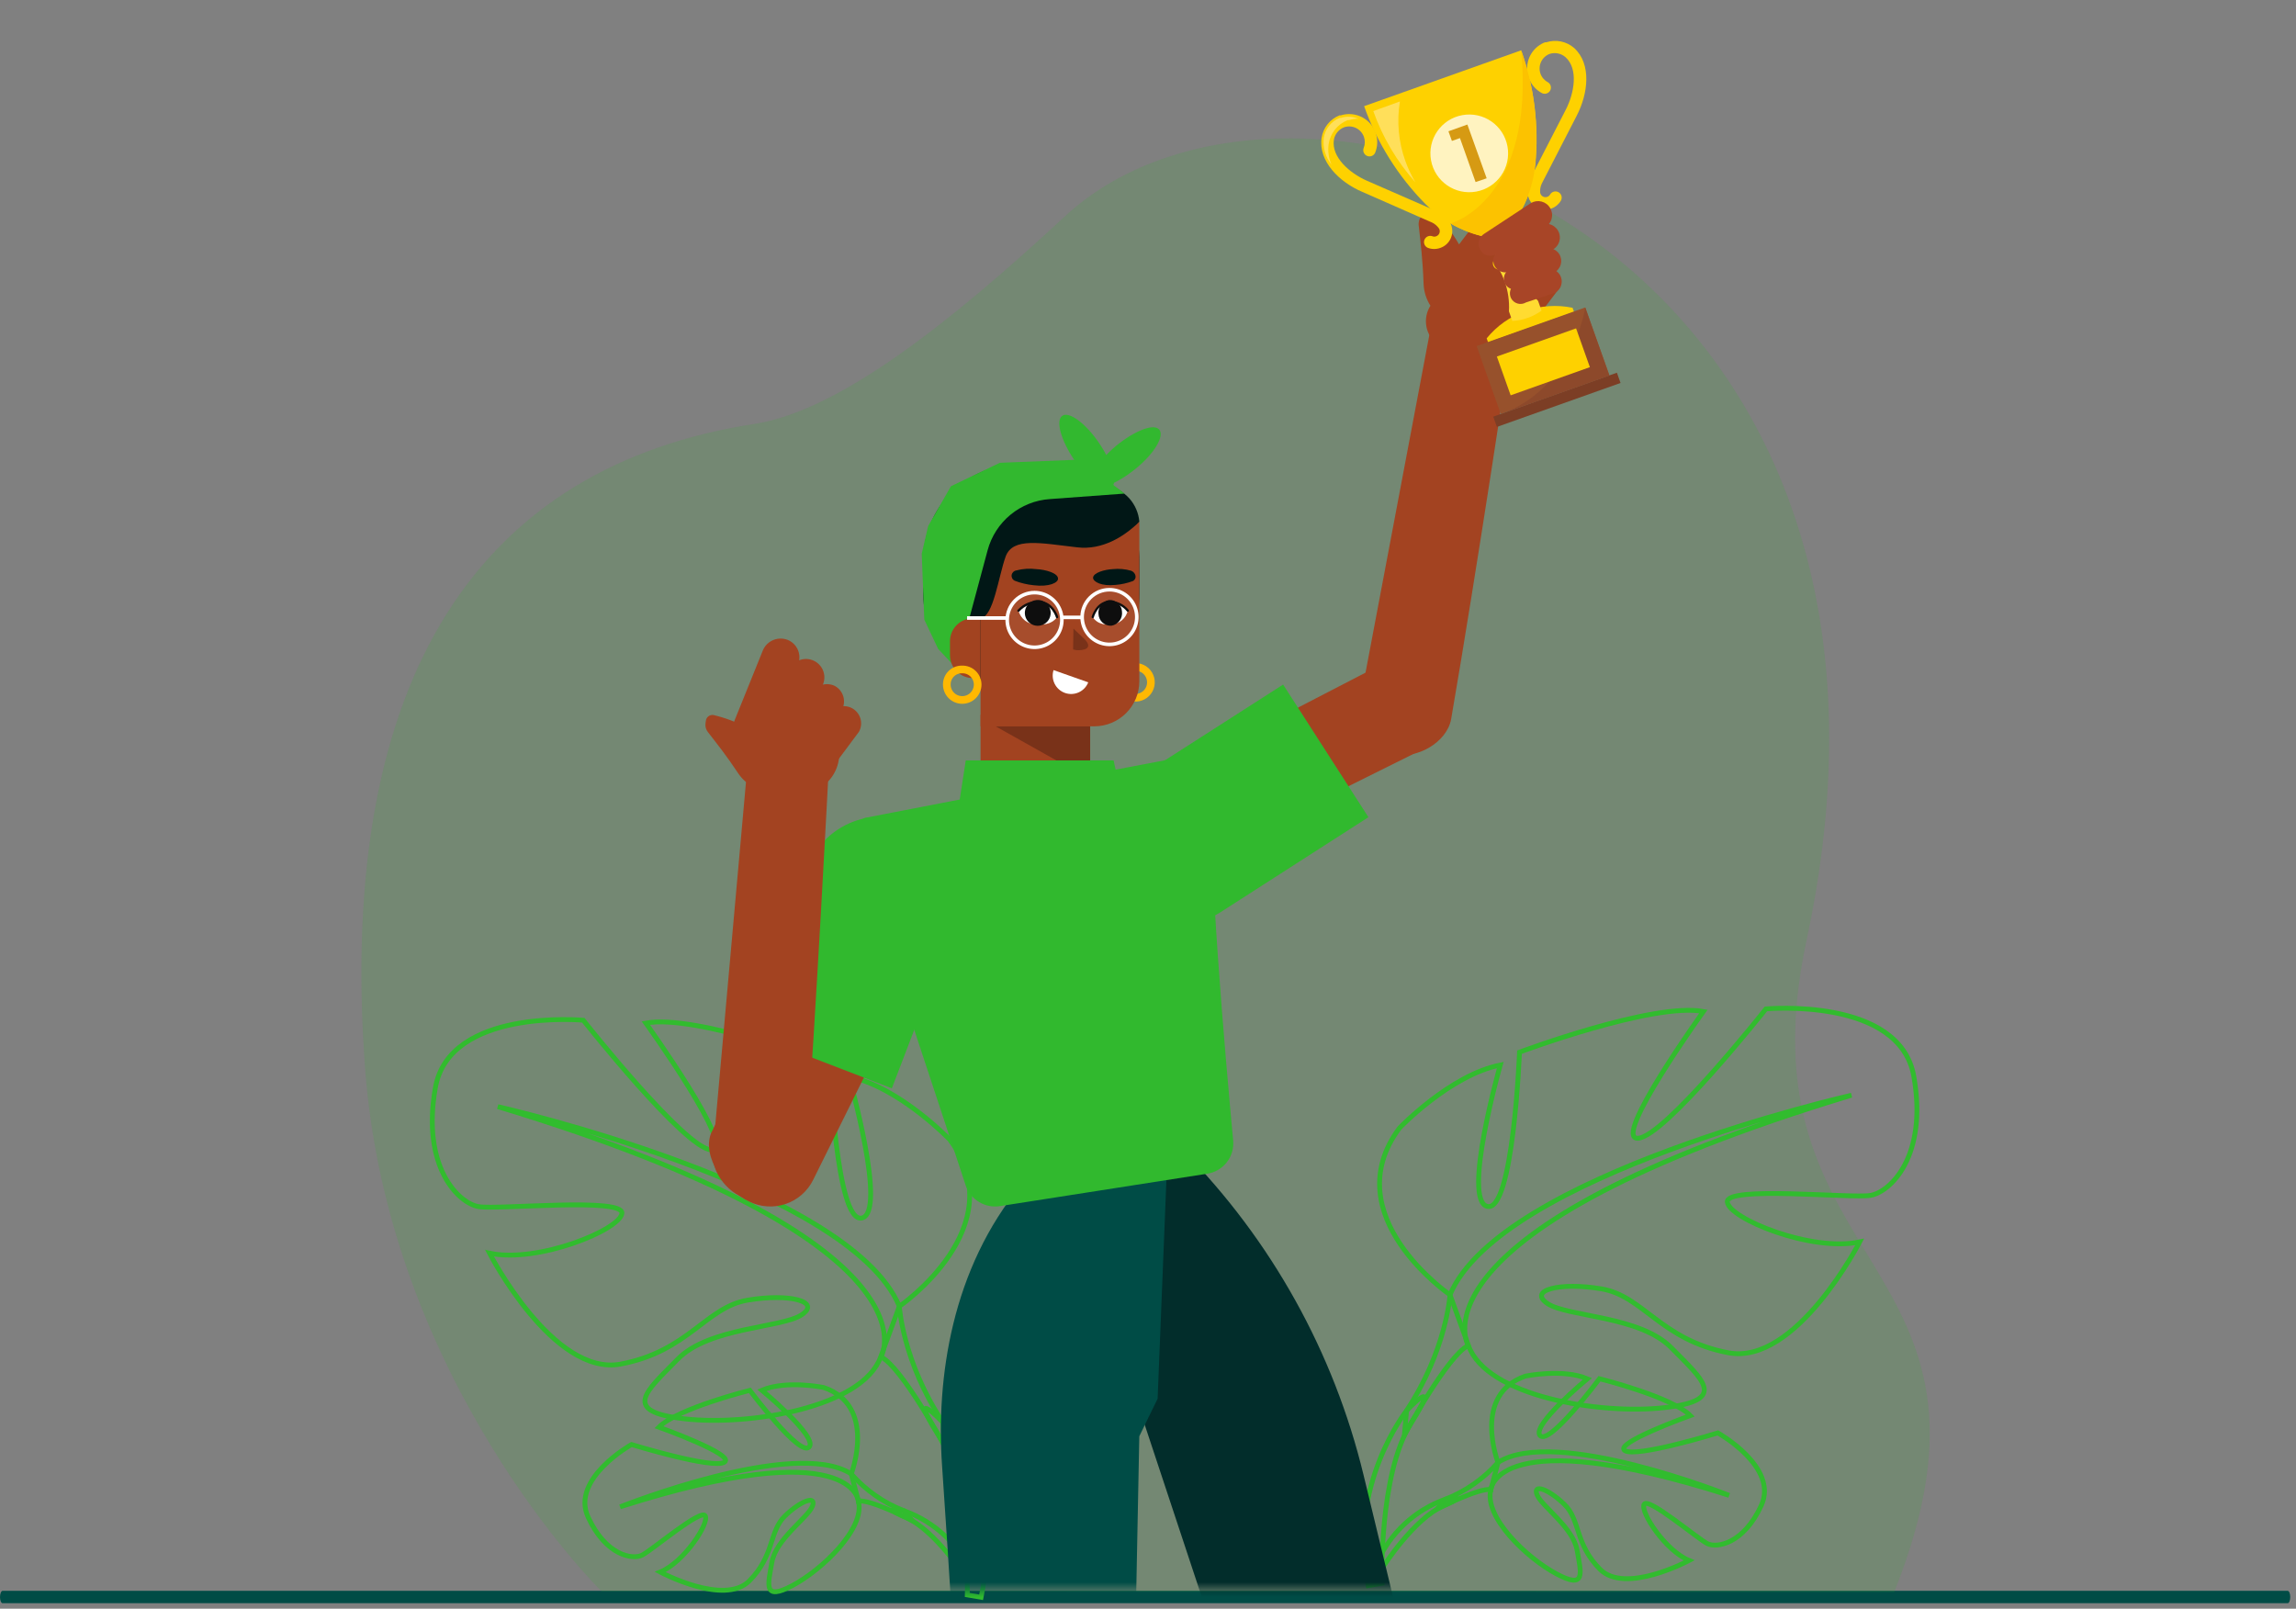 <svg width="304" height="213" viewBox="0 0 304 213" fill="none" xmlns="http://www.w3.org/2000/svg">
<rect x="0" y="0" width="304" height="213" fill="#808080" stroke="none"/>
<g clip-path="url(#clip0_1343_61309)">
<path d="M302.895 212.277H0.344C0.153 212.277 -0 211.913 -0 211.466C-0 211.02 0.153 210.637 0.344 210.637H302.895C303.086 210.637 303.239 211.001 303.239 211.454C303.239 211.907 303.086 212.277 302.895 212.277Z" fill="#004C46"/>
<path opacity="0.15" d="M79.659 210.713C79.659 210.713 51.344 182.973 48.318 141.19C44.546 89.221 63.784 61.685 99.918 56.125C111.005 54.414 125.679 42.868 140.96 28.678C171.802 0.038 259.382 30.447 239.2 124.467C229.708 168.701 268.529 166.224 250.804 210.802L79.659 210.713Z" fill="#31B92E"/>
<path d="M198.342 193.639C198.342 193.639 194.869 184.614 201.993 182.201C201.993 182.201 206.933 181.186 210.175 182.559C210.175 182.559 202.682 188.769 203.92 190.09C205.158 191.412 211.778 182.552 211.778 182.552C211.778 182.552 221.352 184.946 223.809 187.429C223.809 187.429 213.597 191.093 215.129 192.069C216.661 193.046 227.454 189.727 227.454 189.727C227.454 189.727 235.548 194.252 233.199 199.339C230.85 204.426 227.333 204.995 226.082 204.395C224.831 203.795 218.231 198.171 217.688 199.18C217.146 200.188 220.49 205.314 223.65 206.616C223.65 206.616 215.199 211.154 211.854 207.79C208.51 204.426 209.25 201.241 207.144 199.199C205.037 197.156 202.893 196.397 203.512 197.922C204.131 199.448 208.28 202.218 208.816 205.269C209.352 208.32 210.029 210.503 206.078 208.39C202.127 206.277 196.452 200.846 197.397 197.233L198.342 193.639Z" stroke="#31BC2E" stroke-width="0.638" stroke-miterlimit="10"/>
<path d="M228.942 197.997C228.942 197.997 205.88 188.787 198.342 193.638C196.44 195.797 194.047 197.467 191.365 198.508L190.287 199.785C190.287 199.785 195.853 196.957 197.397 197.232C197.397 197.232 198.074 188.155 228.942 197.997Z" stroke="#31BC2E" stroke-width="0.638" stroke-miterlimit="10"/>
<path d="M191.366 198.509C189.363 199.223 187.527 200.34 185.972 201.79C184.416 203.24 183.174 204.993 182.321 206.941L183.202 207.349C183.202 207.349 187.243 201.062 191.091 199.409C194.94 197.756 191.366 198.509 191.366 198.509Z" stroke="#31BC2E" stroke-width="0.638" stroke-miterlimit="10"/>
<path d="M191.984 171.44C191.984 171.44 176.665 160.94 185.301 149.355C185.301 149.355 192.01 142.333 198.642 141.019C198.642 141.019 193.535 158.993 196.944 159.74C200.352 160.487 201.188 139.314 201.188 139.314C201.188 139.314 218.927 132.676 225.539 133.927C225.539 133.927 213.373 150.829 216.859 150.714C220.344 150.599 233.812 133.589 233.812 133.589C233.812 133.589 251.537 131.942 253.401 142.525C255.265 153.108 250.273 157.844 247.656 158.278C245.039 158.712 228.469 156.97 228.705 159.159C228.941 161.348 239.818 165.81 246.233 164.438C246.233 164.438 237.807 180.816 228.846 179.118C219.884 177.42 217.593 171.593 212.039 170.654C206.486 169.716 202.254 170.852 204.916 172.614C207.578 174.376 217.139 174.216 221.307 178.467C225.475 182.718 228.922 185.418 220.376 186.382C211.829 187.346 196.861 184.901 194.435 178.174L191.984 171.44Z" stroke="#31BC2E" stroke-width="0.638" stroke-miterlimit="10"/>
<path d="M245.142 145.014C245.142 145.014 198.63 155.552 191.985 171.439C191.985 171.439 191.532 178.773 186.24 186.758L185.947 189.981C185.947 189.981 191.691 179.437 194.398 178.167C194.411 178.167 185.583 163.045 245.142 145.014Z" stroke="#31BC2E" stroke-width="0.638" stroke-miterlimit="10"/>
<path d="M186.253 186.757C186.253 186.757 178.326 196.708 181.147 209.946L182.985 209.627C182.985 209.627 182.526 195.285 186.815 188.474C191.104 181.664 186.253 186.757 186.253 186.757Z" stroke="#31BC2E" stroke-width="0.638" stroke-miterlimit="10"/>
<path d="M112.708 195.158C112.708 195.158 116.18 186.133 109.057 183.713C109.057 183.713 104.117 182.699 100.874 184.077C100.874 184.077 108.368 190.281 107.129 191.603C105.891 192.924 99.278 184.09 99.278 184.09C99.278 184.09 89.704 186.477 87.24 188.967C87.24 188.967 97.453 192.624 95.921 193.601C94.389 194.577 83.615 191.264 83.615 191.264C83.615 191.264 75.528 195.79 77.87 200.877C80.213 205.964 83.736 206.532 84.993 205.926C86.251 205.32 92.838 199.703 93.381 200.711C93.923 201.72 90.579 206.845 87.419 208.147C87.419 208.147 95.87 212.685 99.215 209.322C102.559 205.958 101.819 202.773 103.925 200.73C106.032 198.688 108.176 197.928 107.557 199.454C106.938 200.979 102.764 203.762 102.215 206.807C101.666 209.851 101.002 212.034 104.953 209.922C108.904 207.809 114.597 202.352 113.653 198.745L112.708 195.158Z" stroke="#31BC2E" stroke-width="0.638" stroke-miterlimit="10"/>
<path d="M82.109 199.517C82.109 199.517 105.171 190.306 112.709 195.157C114.613 197.319 117.007 198.991 119.692 200.034L120.764 201.311C120.764 201.311 115.198 198.477 113.654 198.757C113.654 198.757 112.977 189.668 82.109 199.517Z" stroke="#31BC2E" stroke-width="0.638" stroke-miterlimit="10"/>
<path d="M119.692 200.035C121.695 200.75 123.53 201.868 125.084 203.319C126.639 204.77 127.879 206.524 128.73 208.473L127.85 208.875C127.85 208.875 123.809 202.588 119.96 200.941C116.111 199.295 119.692 200.035 119.692 200.035Z" stroke="#31BC2E" stroke-width="0.638" stroke-miterlimit="10"/>
<path d="M119.073 172.976C119.073 172.976 134.392 162.476 125.749 150.891C125.749 150.891 119.041 143.908 112.409 142.555C112.409 142.555 117.515 160.536 114.107 161.276C110.698 162.016 109.869 140.851 109.869 140.851C109.869 140.851 92.124 134.219 85.511 135.464C85.511 135.464 97.677 152.372 94.192 152.251C90.707 152.129 77.233 135.087 77.233 135.087C77.233 135.087 59.507 133.44 57.644 144.023C55.78 154.606 60.771 159.342 63.388 159.77C66.005 160.197 82.575 158.493 82.345 160.657C82.116 162.821 71.233 167.302 64.811 165.929C64.811 165.929 73.237 182.308 82.199 180.61C91.16 178.912 93.452 173.078 99.005 172.146C104.558 171.214 108.79 172.344 106.128 174.099C103.467 175.855 93.905 175.708 89.737 179.959C85.569 184.21 82.122 186.91 90.669 187.867C99.216 188.825 114.183 186.386 116.609 179.659L119.073 172.976Z" stroke="#31BC2E" stroke-width="0.638" stroke-miterlimit="10"/>
<path d="M65.909 146.527C65.909 146.527 112.422 157.066 119.073 172.953C119.073 172.953 119.519 180.287 124.817 188.272L125.104 191.489C125.104 191.489 119.36 180.944 116.653 179.667C116.641 179.68 125.468 164.565 65.909 146.527Z" stroke="#31BC2E" stroke-width="0.638" stroke-miterlimit="10"/>
<path d="M124.797 188.297C124.797 188.297 132.725 198.248 129.904 211.493L128.072 211.174C128.072 211.174 128.525 196.825 124.242 190.021C119.959 183.216 124.797 188.297 124.797 188.297Z" stroke="#31BC2E" stroke-width="0.638" stroke-miterlimit="10"/>
<mask id="mask0_1343_61309" style="mask-type:luminance" maskUnits="userSpaceOnUse" x="67" y="0" width="182" height="211">
<path d="M248.927 0H67.652V210.451H248.927V0Z" fill="white"/>
</mask>
<g mask="url(#mask0_1343_61309)">
<path d="M99.809 104.227C98.991 103.812 98.291 103.198 97.773 102.44C96.171 100.021 94.946 98.502 93.733 96.938C93.607 96.782 93.513 96.602 93.457 96.409C93.401 96.216 93.384 96.014 93.407 95.814L93.452 95.495C93.459 95.374 93.491 95.255 93.546 95.146C93.601 95.037 93.678 94.941 93.772 94.864C93.867 94.786 93.976 94.729 94.093 94.696C94.211 94.663 94.334 94.655 94.454 94.672C96.011 95.037 97.514 95.606 98.922 96.364L99.605 89.789L111.733 94.353L111.095 100.327C111.004 101.229 110.684 102.092 110.166 102.835C109.647 103.578 108.948 104.176 108.133 104.572C108.102 105.04 107.975 105.498 107.761 105.916C107.547 106.333 107.249 106.703 106.887 107.002C106.525 107.301 106.106 107.523 105.655 107.653C105.204 107.784 104.731 107.822 104.265 107.763L102.88 107.591C102.043 107.509 101.266 107.12 100.699 106.499C100.132 105.877 99.815 105.068 99.809 104.227Z" fill="#A34321"/>
<path d="M98.297 98.094C97.813 97.857 97.437 97.445 97.245 96.942C97.053 96.438 97.059 95.88 97.263 95.382L101.023 86.075C101.16 85.763 101.359 85.481 101.608 85.246C101.856 85.012 102.15 84.83 102.47 84.711C102.79 84.592 103.131 84.538 103.472 84.553C103.813 84.568 104.148 84.652 104.457 84.799C105.047 85.09 105.499 85.603 105.712 86.227C105.925 86.85 105.882 87.532 105.593 88.124L101.125 97.06C101.012 97.318 100.847 97.549 100.642 97.742C100.437 97.934 100.195 98.083 99.931 98.18C99.667 98.276 99.386 98.318 99.106 98.304C98.825 98.289 98.55 98.218 98.297 98.094Z" fill="#A34321"/>
<path d="M102.126 99.051C101.66 98.808 101.302 98.399 101.125 97.904C100.947 97.41 100.963 96.866 101.168 96.383L104.475 88.723C104.604 88.423 104.793 88.152 105.029 87.927C105.265 87.701 105.545 87.525 105.85 87.41C106.156 87.294 106.481 87.241 106.808 87.254C107.134 87.266 107.455 87.345 107.751 87.484C108.046 87.623 108.311 87.82 108.529 88.063C108.747 88.307 108.914 88.591 109.02 88.9C109.126 89.21 109.168 89.537 109.145 89.863C109.122 90.189 109.034 90.507 108.885 90.798L104.902 98.157C104.779 98.399 104.61 98.614 104.404 98.79C104.197 98.966 103.958 99.099 103.7 99.182C103.442 99.265 103.17 99.296 102.9 99.274C102.63 99.251 102.367 99.175 102.126 99.051Z" fill="#A34321"/>
<path d="M105.464 100.581C105.015 100.354 104.672 99.959 104.512 99.481C104.352 99.003 104.387 98.481 104.609 98.028L107.316 92.047C107.438 91.752 107.619 91.484 107.848 91.261C108.077 91.037 108.348 90.862 108.647 90.746C108.945 90.631 109.263 90.576 109.583 90.587C109.903 90.598 110.217 90.674 110.507 90.809C110.781 90.954 111.024 91.152 111.221 91.391C111.418 91.631 111.566 91.907 111.655 92.204C111.744 92.501 111.773 92.813 111.74 93.122C111.708 93.43 111.614 93.729 111.464 94.001L108.101 99.688C107.988 99.922 107.831 100.131 107.637 100.303C107.443 100.474 107.216 100.606 106.971 100.689C106.725 100.772 106.465 100.806 106.207 100.787C105.948 100.769 105.696 100.699 105.464 100.581Z" fill="#A34321"/>
<path d="M107.833 102.127C107.39 101.902 107.052 101.514 106.89 101.044C106.729 100.575 106.755 100.062 106.964 99.612L109.594 94.978C109.705 94.684 109.875 94.416 110.094 94.19C110.313 93.965 110.576 93.787 110.867 93.668C111.158 93.549 111.47 93.492 111.784 93.499C112.098 93.506 112.408 93.578 112.693 93.71C112.978 93.841 113.233 94.031 113.441 94.266C113.65 94.501 113.808 94.776 113.905 95.075C114.003 95.374 114.037 95.689 114.007 96.002C113.977 96.315 113.883 96.618 113.73 96.892L110.488 101.246C110.245 101.707 109.833 102.057 109.338 102.221C108.843 102.385 108.303 102.352 107.833 102.127Z" fill="#A34321"/>
<path d="M148.301 90.345C148.301 90.749 148.421 91.144 148.645 91.48C148.869 91.816 149.188 92.078 149.562 92.232C149.935 92.387 150.346 92.427 150.742 92.349C151.138 92.27 151.502 92.075 151.788 91.79C152.073 91.504 152.268 91.14 152.347 90.744C152.425 90.347 152.385 89.937 152.23 89.564C152.076 89.19 151.814 88.871 151.478 88.647C151.142 88.422 150.747 88.303 150.343 88.303C149.806 88.316 149.294 88.535 148.913 88.915C148.533 89.296 148.314 89.808 148.301 90.345Z" stroke="#FFB801" stroke-width="1.015" stroke-miterlimit="10"/>
<path d="M129.829 94.641V102.517C129.829 106.858 133.065 110.387 137.067 110.387C141.069 110.387 144.299 106.858 144.299 102.517V94.641H129.829Z" fill="#A24320"/>
<path d="M122.252 74.169V78.682C122.254 82.045 123.59 85.27 125.969 87.648C128.347 90.026 131.572 91.363 134.935 91.365H138.171C141.534 91.363 144.759 90.026 147.137 87.648C149.515 85.27 150.852 82.045 150.854 78.682V74.169C150.863 72.688 150.604 71.217 150.088 69.829C149.549 68.359 148.742 67.002 147.707 65.827C146.972 64.978 146.126 64.233 145.192 63.612C144.854 63.401 144.509 63.184 144.126 62.974C142.277 61.998 140.217 61.488 138.126 61.486H134.89C131.534 61.496 128.318 62.837 125.949 65.215C123.58 67.593 122.25 70.813 122.252 74.169Z" fill="#011716"/>
<path d="M131.826 96.172L144.343 103.193V96.172H131.826Z" fill="#793219"/>
<path d="M129.829 96.171H144.893C146.472 96.168 147.985 95.54 149.102 94.424C150.219 93.308 150.849 91.795 150.854 90.216V69.102H129.829V96.171Z" fill="#A24320"/>
<path d="M139.958 81.702C139.958 81.702 139.364 79.915 137.66 79.704C137.136 79.671 136.61 79.757 136.124 79.956C135.638 80.155 135.202 80.462 134.852 80.853C134.987 81.38 135.295 81.846 135.727 82.177C136.159 82.508 136.689 82.684 137.232 82.679C139.32 82.896 139.958 81.702 139.958 81.702Z" fill="white"/>
<path d="M135.7 80.98C135.667 81.316 135.734 81.655 135.893 81.954C136.052 82.252 136.295 82.497 136.593 82.657C136.891 82.817 137.23 82.885 137.566 82.852C137.903 82.82 138.222 82.689 138.484 82.475C138.746 82.261 138.939 81.974 139.038 81.651C139.137 81.328 139.138 80.982 139.041 80.658C138.944 80.334 138.753 80.046 138.493 79.831C138.232 79.616 137.913 79.482 137.577 79.448C137.125 79.403 136.674 79.539 136.322 79.826C135.971 80.113 135.747 80.528 135.7 80.98Z" fill="black"/>
<path d="M139.958 81.702C139.958 81.702 139.403 79.832 137.66 79.705C137.136 79.676 136.612 79.764 136.126 79.963C135.641 80.161 135.205 80.466 134.852 80.853" stroke="black" stroke-width="0.313" stroke-linecap="round" stroke-linejoin="round"/>
<path d="M144.682 81.7C144.682 81.7 145.237 79.913 146.769 79.703C147.255 79.68 147.739 79.772 148.183 79.972C148.626 80.171 149.017 80.473 149.322 80.852C149.209 81.351 148.935 81.799 148.544 82.129C148.152 82.458 147.663 82.651 147.152 82.677C145.275 82.894 144.682 81.7 144.682 81.7Z" fill="white"/>
<path d="M148.556 80.98C148.61 81.413 148.493 81.85 148.231 82.198C147.97 82.547 147.583 82.781 147.152 82.85C146.939 82.862 146.726 82.832 146.525 82.762C146.325 82.691 146.14 82.582 145.981 82.439C145.823 82.297 145.694 82.124 145.602 81.932C145.511 81.74 145.458 81.531 145.448 81.319C145.394 80.886 145.511 80.449 145.773 80.1C146.035 79.751 146.421 79.518 146.852 79.448C147.065 79.435 147.278 79.465 147.479 79.535C147.681 79.605 147.866 79.715 148.025 79.858C148.183 80 148.312 80.173 148.403 80.365C148.494 80.558 148.547 80.767 148.556 80.98Z" fill="black"/>
<path d="M144.682 81.701C144.682 81.701 145.192 79.831 146.769 79.703C147.255 79.678 147.74 79.769 148.184 79.969C148.628 80.169 149.018 80.472 149.322 80.852" stroke="black" stroke-width="0.3" stroke-linecap="round" stroke-linejoin="round"/>
<path d="M137.233 75.359C136.336 75.243 135.426 75.301 134.552 75.531C134.4 75.554 134.26 75.625 134.151 75.733C134.043 75.842 133.971 75.982 133.948 76.133C133.924 76.285 133.95 76.44 134.021 76.576C134.091 76.712 134.204 76.822 134.341 76.89C135.147 77.2 135.991 77.401 136.85 77.49C138.937 77.746 140.086 77.146 140.086 76.635C140.13 75.869 138.343 75.403 137.233 75.359Z" fill="#011716"/>
<path d="M147.324 75.358C148.152 75.267 148.989 75.341 149.788 75.575C150.388 75.83 150.599 76.596 150.005 76.934C149.267 77.21 148.493 77.382 147.707 77.445C145.831 77.655 144.727 77.017 144.727 76.506C144.727 75.83 146.303 75.402 147.324 75.358Z" fill="#011716"/>
<path d="M142.128 83.234L143.615 84.639C144.854 85.96 143.322 86.126 142.556 86.088L142.083 85.998" fill="#793219"/>
<path d="M127.358 78.174C127.393 78.312 127.421 78.453 127.441 78.595C127.697 79.578 128.469 81.914 129.829 81.831C131.533 81.748 132.209 76.297 133.148 73.699C134.086 71.101 137.788 71.912 142.594 72.467C146.041 72.895 148.811 70.891 150.088 69.786C150.36 69.564 150.616 69.323 150.854 69.065C150.754 67.927 150.291 66.85 149.533 65.995C147.873 64.125 142.684 62.082 142.594 62.082L140.169 61.699L130.422 65.957L127.358 78.174Z" fill="#011716"/>
<path d="M139.493 88.725C139.305 89.327 139.358 89.979 139.641 90.543C139.924 91.108 140.414 91.541 141.009 91.751C141.605 91.961 142.258 91.931 142.833 91.67C143.407 91.408 143.857 90.933 144.089 90.346" fill="white"/>
<path d="M148.894 65.355L138.981 66.083C137.078 66.217 135.265 66.94 133.792 68.153C132.32 69.365 131.262 71.007 130.766 72.849L128.296 82.04L127.441 89.362L124.211 85.915L122.379 82.04L122.041 73.315L122.89 69.657L125.909 64.379L132.381 61.277L143.022 60.855L148.894 65.355Z" fill="#32B82F"/>
<path d="M128.808 89.788H129.829V81.873H128.808C128.007 81.875 127.239 82.193 126.673 82.759C126.106 83.324 125.786 84.091 125.782 84.892V86.724C125.78 87.124 125.856 87.52 126.007 87.891C126.157 88.261 126.38 88.598 126.66 88.883C126.941 89.167 127.276 89.394 127.644 89.549C128.013 89.704 128.408 89.785 128.808 89.788Z" fill="#A24320"/>
<path d="M125.361 90.638C125.361 91.179 125.576 91.699 125.959 92.082C126.342 92.465 126.862 92.68 127.403 92.68C127.945 92.68 128.465 92.465 128.848 92.082C129.231 91.699 129.446 91.179 129.446 90.638C129.445 90.372 129.392 90.109 129.288 89.864C129.185 89.619 129.033 89.397 128.843 89.211C128.653 89.025 128.428 88.879 128.181 88.781C127.934 88.683 127.669 88.635 127.403 88.64C127.137 88.631 126.871 88.677 126.622 88.773C126.373 88.87 126.147 89.016 125.956 89.203C125.765 89.389 125.614 89.613 125.512 89.859C125.41 90.106 125.358 90.371 125.361 90.638Z" stroke="#FFB801" stroke-width="1.015" stroke-miterlimit="10"/>
<path d="M147.79 59.018C145.364 61.06 143.916 63.358 144.637 64.207C145.358 65.056 147.873 64.079 150.343 62.081C152.813 60.084 154.218 57.741 153.49 56.886C152.762 56.031 150.26 57.014 147.79 59.018Z" fill="#32B82F"/>
<path d="M142.256 60.932C144.043 63.568 146.258 65.189 147.151 64.551C148.045 63.913 147.324 61.315 145.53 58.672C143.736 56.03 141.534 54.421 140.641 55.06C139.747 55.698 140.468 58.289 142.256 60.932Z" fill="#32B82F"/>
<g opacity="0.38">
<g opacity="0.38">
<path opacity="0.38" d="M133.358 82.084C133.358 82.8 133.57 83.499 133.968 84.095C134.366 84.69 134.931 85.154 135.592 85.428C136.253 85.701 136.981 85.773 137.683 85.633C138.385 85.494 139.03 85.149 139.536 84.643C140.042 84.137 140.387 83.492 140.527 82.79C140.666 82.088 140.595 81.36 140.321 80.699C140.047 80.038 139.583 79.472 138.988 79.075C138.393 78.677 137.693 78.465 136.977 78.465C136.017 78.465 135.097 78.846 134.418 79.525C133.739 80.204 133.358 81.124 133.358 82.084Z" fill="white"/>
</g>
</g>
<path d="M133.358 82.086C133.358 82.802 133.571 83.501 133.968 84.097C134.366 84.692 134.931 85.156 135.593 85.43C136.254 85.704 136.982 85.775 137.684 85.635C138.386 85.496 139.03 85.151 139.537 84.645C140.043 84.139 140.387 83.494 140.527 82.792C140.667 82.09 140.595 81.362 140.321 80.701C140.047 80.04 139.583 79.474 138.988 79.077C138.393 78.679 137.693 78.467 136.978 78.467C136.018 78.467 135.097 78.848 134.418 79.527C133.74 80.206 133.358 81.126 133.358 82.086Z" stroke="white" stroke-width="0.472" stroke-miterlimit="10"/>
<g opacity="0.38">
<g opacity="0.38">
<path opacity="0.38" d="M143.277 81.702C143.277 82.417 143.489 83.117 143.887 83.712C144.284 84.308 144.85 84.771 145.511 85.045C146.172 85.319 146.9 85.391 147.602 85.251C148.304 85.112 148.949 84.767 149.455 84.261C149.961 83.755 150.306 83.11 150.446 82.408C150.585 81.706 150.514 80.978 150.24 80.317C149.966 79.655 149.502 79.09 148.907 78.692C148.311 78.295 147.612 78.082 146.896 78.082C146.419 78.075 145.944 78.163 145.502 78.342C145.059 78.521 144.657 78.788 144.32 79.125C143.982 79.463 143.716 79.865 143.537 80.308C143.357 80.75 143.269 81.224 143.277 81.702Z" fill="white"/>
</g>
</g>
<path d="M143.278 81.703C143.278 82.419 143.49 83.119 143.888 83.714C144.285 84.309 144.851 84.773 145.512 85.047C146.173 85.321 146.901 85.392 147.603 85.253C148.305 85.113 148.95 84.768 149.456 84.262C149.962 83.756 150.307 83.111 150.447 82.409C150.586 81.707 150.515 80.979 150.241 80.318C149.967 79.657 149.503 79.092 148.908 78.694C148.312 78.296 147.613 78.084 146.897 78.084C145.937 78.084 145.017 78.465 144.338 79.144C143.659 79.823 143.278 80.743 143.278 81.703Z" stroke="white" stroke-width="0.472" stroke-miterlimit="10"/>
<path d="M140.642 81.746H143.278" stroke="white" stroke-width="0.472" stroke-miterlimit="10"/>
<path d="M133.358 81.83H128.042" stroke="white" stroke-width="0.472" stroke-miterlimit="10"/>
<path d="M140.737 155.955L171.299 248.227C172.178 250.845 174.032 253.024 176.476 254.311C178.919 255.599 181.765 255.895 184.422 255.14C187.078 254.384 189.342 252.634 190.742 250.253C192.142 247.872 192.572 245.043 191.941 242.354C188.96 230.099 184.237 210.644 180.535 195.28C176.608 179.068 168.355 164.226 156.656 152.336L140.737 155.955Z" fill="#022D2B"/>
<path d="M154.467 155.527L153.274 185.195L150.848 190.174L149.418 262.977L129.031 265.365C128.993 264.471 126.65 221.776 124.736 194.112C123.925 182.406 126.012 167.98 135.293 156.785L154.467 155.527Z" fill="#004C46"/>
<path d="M94.173 149.999L110.82 115.672L124.167 122.929L107.673 156.21C107.306 156.957 106.795 157.625 106.169 158.175C105.543 158.724 104.815 159.145 104.027 159.413C103.238 159.68 102.404 159.789 101.573 159.733C100.742 159.678 99.93 159.459 99.184 159.089C96.088 157.659 92.846 153.12 94.173 149.999Z" fill="#A34321"/>
<path d="M180.094 92.815L189.4 43.565L200.162 44.681C200.162 44.681 195.477 75.894 192.139 95.209C191.59 98.285 187.556 100.615 184.537 99.817C181.722 99.109 179.398 95.624 180.094 92.815Z" fill="#A34321"/>
<path d="M187.856 99.472L160.275 113.182L155.169 102.331L181.339 88.787C182.523 88.175 183.902 88.055 185.173 88.455C186.445 88.854 187.508 89.74 188.13 90.919C189.42 93.191 190.147 98.067 187.856 99.472Z" fill="#A34321"/>
<path d="M181.186 108.204L169.889 90.639L150.248 103.232C147.986 104.762 146.411 107.116 145.862 109.791C145.312 112.466 145.832 115.25 147.308 117.548C148.785 119.845 151.102 121.474 153.764 122.085C156.426 122.695 159.222 122.241 161.552 120.817L181.186 108.204Z" fill="#31B92E"/>
<path d="M137.335 103.875L114.459 108.305C113.751 108.724 113.227 109.394 112.99 110.181C112.754 110.969 112.822 111.817 113.182 112.556L127.863 156.962C128.175 157.876 128.799 158.651 129.625 159.152C130.451 159.653 131.427 159.847 132.382 159.701L159.829 155.411C160.859 155.257 161.791 154.714 162.432 153.893C163.073 153.073 163.375 152.037 163.275 151.001C162.312 140.679 159.797 112.429 160.486 103.62C160.571 102.791 160.344 101.96 159.85 101.288C159.355 100.617 158.629 100.154 157.812 99.988L137.335 103.875Z" fill="#31B92E"/>
<path d="M118.084 144.103L98.584 136.596L106.914 114.83C107.906 112.242 109.885 110.154 112.417 109.025C113.671 108.466 115.022 108.16 116.394 108.123C117.766 108.086 119.132 108.32 120.414 108.811C121.695 109.303 122.868 110.041 123.864 110.986C124.86 111.93 125.66 113.061 126.219 114.315C126.778 115.568 127.085 116.92 127.121 118.292C127.158 119.664 126.924 121.03 126.433 122.311L118.084 144.103Z" fill="#31B92E"/>
<path d="M126.931 106.775H148.767L147.445 100.686H127.869L126.931 106.775Z" fill="#31B92E"/>
<path d="M189.394 40.48C188.839 39.61 188.527 38.607 188.488 37.576C188.373 34.314 188.086 32.106 187.85 29.916C187.813 29.691 187.825 29.461 187.884 29.241C187.943 29.021 188.049 28.816 188.194 28.64L188.424 28.302C188.505 28.191 188.608 28.098 188.725 28.028C188.843 27.958 188.974 27.912 189.11 27.894C189.245 27.875 189.384 27.885 189.516 27.921C189.648 27.957 189.772 28.019 189.879 28.104C191.176 29.36 192.289 30.794 193.186 32.361L197.692 26.387L206.628 37.946L202.498 43.404C201.887 44.227 201.071 44.876 200.132 45.287C199.193 45.698 198.162 45.856 197.143 45.746C196.844 46.183 196.459 46.553 196.01 46.834C195.562 47.116 195.061 47.302 194.538 47.382C194.015 47.461 193.481 47.432 192.969 47.297C192.458 47.162 191.98 46.923 191.564 46.595L190.32 45.593C189.551 45.013 189.029 44.165 188.857 43.218C188.686 42.27 188.877 41.293 189.394 40.48Z" fill="#A34321"/>
<path d="M94.403 152.342L98.871 102.428L109.69 102.472C109.69 102.472 108.069 133.991 106.633 153.536C106.39 156.651 102.599 159.363 99.522 158.866C96.637 158.451 93.982 155.208 94.403 152.342Z" fill="#A34321"/>
<path d="M201.947 41.193C199.947 41.906 198.181 43.153 196.841 44.799L197.032 45.335L208.407 41.295L208.215 40.752C206.125 40.32 203.956 40.472 201.947 41.193Z" fill="#FED100"/>
<path d="M209.897 40.708L195.511 45.822L198.708 54.813L213.094 49.699L209.897 40.708Z" fill="#97512C"/>
<path d="M214.085 49.348L197.714 55.168L198.197 56.527L214.568 50.708L214.085 49.348Z" fill="#7C3E25"/>
<path d="M199.943 31.924C199.306 32.455 198.5 32.74 197.671 32.728C197.537 32.369 197.322 32.045 197.042 31.784C196.761 31.522 196.424 31.33 196.056 31.222C193.274 30.514 190.74 29.056 188.728 27.009C185.106 23.34 182.336 18.918 180.616 14.058L201.411 6.66C203.146 11.516 203.786 16.694 203.288 21.826C203.013 24.68 201.962 27.404 200.25 29.703C200.033 30.018 199.893 30.379 199.84 30.758C199.788 31.137 199.826 31.523 199.95 31.886L199.943 31.924Z" fill="#FED100"/>
<path d="M199.796 32.039C199.903 32.332 200.073 32.598 200.293 32.819C200.514 33.039 200.78 33.209 201.073 33.316C201.177 33.358 201.271 33.421 201.348 33.503C201.425 33.584 201.484 33.682 201.52 33.788C201.591 33.991 201.58 34.215 201.488 34.409C201.396 34.604 201.231 34.755 201.028 34.828L198.743 35.639C198.642 35.674 198.536 35.69 198.429 35.684C198.323 35.678 198.219 35.651 198.123 35.605C198.027 35.558 197.941 35.494 197.87 35.414C197.799 35.335 197.744 35.242 197.709 35.141C197.672 35.037 197.657 34.927 197.665 34.817C197.672 34.708 197.703 34.6 197.754 34.503C197.912 34.235 198.01 33.935 198.04 33.625C198.07 33.315 198.031 33.002 197.926 32.709L199.796 32.039Z" fill="#FED100"/>
<path d="M204.118 41.121C203.554 41.531 202.935 41.857 202.28 42.092C201.621 42.323 200.934 42.46 200.237 42.5L199.79 41.224C199.869 39.878 199.675 38.53 199.222 37.26C199.033 36.729 198.8 36.214 198.526 35.721L201.156 34.783C201.258 35.338 201.403 35.885 201.59 36.417C202.041 37.688 202.742 38.856 203.652 39.851L204.105 41.128L204.118 41.121Z" fill="#FFDB31"/>
<path d="M190.707 32.824C190.18 33.018 189.6 33.018 189.073 32.824C188.869 32.745 188.704 32.588 188.616 32.388C188.527 32.188 188.522 31.962 188.6 31.758C188.679 31.554 188.836 31.389 189.036 31.301C189.236 31.212 189.462 31.207 189.666 31.285C189.744 31.318 189.828 31.334 189.912 31.334C189.997 31.334 190.08 31.318 190.158 31.285C190.335 31.222 190.48 31.091 190.561 30.921C190.642 30.752 190.653 30.557 190.592 30.379C190.573 30.327 190.547 30.277 190.515 30.232C190.277 29.899 189.959 29.631 189.59 29.453C189.512 29.43 189.437 29.398 189.366 29.358L180.347 25.394C177.347 24.117 174.533 21.366 174.986 18.251C175.086 17.594 175.356 16.974 175.769 16.452C176.182 15.93 176.724 15.525 177.341 15.277H177.398H177.456H177.513C178.19 15.063 178.913 15.047 179.599 15.231C180.284 15.415 180.902 15.791 181.38 16.316C181.858 16.84 182.176 17.49 182.296 18.19C182.416 18.889 182.334 19.608 182.058 20.262C181.963 20.446 181.802 20.588 181.607 20.659C181.412 20.729 181.197 20.724 181.006 20.643C180.815 20.562 180.661 20.413 180.576 20.224C180.491 20.035 180.48 19.82 180.545 19.624C180.745 19.146 180.761 18.612 180.59 18.124C180.409 17.611 180.034 17.191 179.545 16.952C179.057 16.713 178.495 16.676 177.979 16.847C177.622 16.983 177.307 17.211 177.066 17.508C176.825 17.805 176.666 18.161 176.607 18.539C176.281 20.785 178.656 22.911 181.005 23.939L190.075 27.902H190.145H190.209C190.883 28.199 191.463 28.673 191.888 29.275C191.995 29.435 192.081 29.609 192.143 29.792C192.251 30.085 192.299 30.397 192.285 30.709C192.272 31.021 192.195 31.327 192.062 31.609C191.928 31.892 191.739 32.144 191.507 32.353C191.274 32.561 191.002 32.721 190.707 32.824Z" fill="#FED100"/>
<path d="M202.394 26.173C202.33 25.989 202.287 25.799 202.266 25.605C202.217 24.872 202.367 24.14 202.7 23.486L202.738 23.422L202.77 23.352L207.302 14.55C208.477 12.277 208.975 9.124 207.302 7.592C207.018 7.336 206.672 7.158 206.297 7.079C205.923 6.999 205.534 7.02 205.17 7.139C204.671 7.334 204.266 7.715 204.041 8.201C203.816 8.688 203.789 9.243 203.964 9.75C204.136 10.239 204.487 10.645 204.947 10.886C205.128 10.994 205.261 11.167 205.318 11.37C205.376 11.573 205.353 11.79 205.255 11.977C205.156 12.164 204.99 12.306 204.79 12.373C204.591 12.441 204.372 12.43 204.181 12.341C203.551 12.011 203.029 11.506 202.677 10.887C202.326 10.268 202.16 9.561 202.2 8.85C202.24 8.139 202.483 7.455 202.901 6.879C203.319 6.303 203.894 5.859 204.558 5.601H204.609H204.672H204.73C205.36 5.397 206.032 5.359 206.681 5.492C207.33 5.625 207.933 5.925 208.432 6.36C210.749 8.492 210.277 12.38 208.777 15.296L204.258 24.073C204.23 24.148 204.194 24.218 204.149 24.284C203.972 24.653 203.893 25.062 203.919 25.471C203.926 25.527 203.939 25.583 203.958 25.637C203.989 25.724 204.037 25.805 204.1 25.874C204.162 25.943 204.238 25.999 204.322 26.038C204.406 26.078 204.497 26.101 204.59 26.105C204.683 26.11 204.776 26.096 204.864 26.064C205.024 26.01 205.158 25.899 205.24 25.752C205.35 25.564 205.529 25.427 205.739 25.371C205.948 25.314 206.172 25.343 206.361 25.451C206.549 25.559 206.688 25.737 206.746 25.946C206.804 26.155 206.777 26.379 206.67 26.569C206.383 27.058 205.93 27.43 205.394 27.616C204.805 27.822 204.158 27.785 203.595 27.515C203.033 27.245 202.601 26.762 202.394 26.173Z" fill="#FED100"/>
<path d="M185.352 13.434L181.829 14.71C183.062 18.186 184.956 21.389 187.407 24.144C186.868 23.242 186.419 22.288 186.067 21.297C185.166 18.779 184.92 16.073 185.352 13.434Z" fill="#FFDF5A"/>
<path d="M198.705 54.832L213.085 49.726L209.894 40.732C209.894 40.732 208.279 51.405 198.705 54.832Z" fill="#8D492B"/>
<path d="M208.68 43.478L198.191 47.207L200.017 52.343L210.506 48.614L208.68 43.478Z" fill="#FED100"/>
<path d="M175.917 19.068C176.025 18.368 176.314 17.708 176.755 17.154C177.196 16.6 177.774 16.171 178.432 15.909H178.49H178.554H178.617C179.017 15.778 179.436 15.716 179.856 15.724C179.122 15.408 178.3 15.367 177.539 15.609H177.488H177.43H177.379C176.826 15.83 176.341 16.192 175.971 16.659C175.601 17.126 175.361 17.681 175.273 18.27C175.199 18.898 175.251 19.533 175.428 20.14C175.605 20.746 175.901 21.311 176.3 21.8C175.92 20.943 175.788 19.997 175.917 19.068Z" fill="#FFDF5A"/>
<path d="M192.061 29.594C193.307 30.315 194.648 30.86 196.043 31.215C196.411 31.323 196.749 31.516 197.029 31.777C197.309 32.039 197.525 32.362 197.658 32.722C198.488 32.733 199.294 32.448 199.931 31.917C199.807 31.555 199.769 31.169 199.822 30.79C199.874 30.411 200.014 30.05 200.231 29.734C201.942 27.429 202.989 24.698 203.256 21.839C203.767 16.705 203.137 11.522 201.412 6.66C203.275 26.511 192.112 29.575 192.061 29.594Z" fill="#FCC200"/>
<path d="M195.459 25.367C198.254 24.857 200.106 22.177 199.596 19.382C199.085 16.587 196.406 14.735 193.611 15.246C190.816 15.756 188.964 18.436 189.474 21.231C189.985 24.026 192.664 25.878 195.459 25.367Z" fill="#FFF3C0"/>
<path d="M195.373 24.105L193.305 18.284L192.239 18.66L191.78 17.384L194.288 16.49L196.841 23.607L195.373 24.105Z" fill="#D69A13"/>
<path d="M195.98 33.041C195.778 32.69 195.722 32.275 195.823 31.883C195.925 31.492 196.176 31.156 196.522 30.947L202.688 26.894C202.898 26.768 203.13 26.685 203.372 26.649C203.613 26.613 203.86 26.625 204.097 26.684C204.334 26.744 204.557 26.849 204.753 26.995C204.95 27.14 205.115 27.323 205.241 27.532C205.367 27.742 205.45 27.974 205.486 28.216C205.522 28.458 205.51 28.704 205.451 28.941C205.392 29.178 205.286 29.401 205.141 29.598C204.995 29.794 204.812 29.96 204.603 30.086L198.105 33.641C197.93 33.755 197.732 33.83 197.525 33.861C197.319 33.893 197.108 33.88 196.906 33.823C196.705 33.766 196.518 33.667 196.358 33.532C196.199 33.397 196.069 33.23 195.98 33.041Z" fill="#A84527"/>
<path d="M197.907 35.256C197.719 34.917 197.668 34.518 197.766 34.143C197.863 33.768 198.101 33.444 198.43 33.239L203.696 29.933C203.902 29.796 204.134 29.702 204.377 29.657C204.621 29.612 204.871 29.617 205.112 29.672C205.353 29.727 205.581 29.831 205.781 29.976C205.981 30.122 206.15 30.307 206.276 30.519C206.403 30.732 206.485 30.968 206.517 31.214C206.55 31.459 206.532 31.709 206.465 31.947C206.398 32.185 206.283 32.407 206.127 32.6C205.972 32.792 205.779 32.951 205.56 33.067L200.007 35.913C199.638 36.087 199.218 36.115 198.829 35.993C198.44 35.872 198.111 35.609 197.907 35.256Z" fill="#A84527"/>
<path d="M199.266 37.568C199.102 37.235 199.071 36.853 199.177 36.498C199.284 36.142 199.521 35.841 199.841 35.653L204.021 33.145C204.215 33.011 204.434 32.918 204.664 32.873C204.895 32.827 205.133 32.829 205.363 32.879C205.592 32.929 205.809 33.026 206 33.163C206.191 33.3 206.352 33.475 206.472 33.677C206.593 33.879 206.671 34.104 206.701 34.337C206.731 34.57 206.713 34.807 206.648 35.033C206.582 35.259 206.471 35.469 206.322 35.65C206.172 35.832 205.986 35.98 205.777 36.087L201.309 38.142C201.137 38.24 200.948 38.303 200.752 38.328C200.556 38.352 200.357 38.337 200.167 38.283C199.977 38.23 199.799 38.139 199.645 38.016C199.49 37.893 199.361 37.741 199.266 37.568Z" fill="#A84527"/>
<path d="M200.083 39.513C199.913 39.186 199.872 38.806 199.971 38.451C200.069 38.096 200.299 37.791 200.613 37.598L204.143 35.868C204.334 35.739 204.549 35.651 204.776 35.608C205.002 35.565 205.235 35.569 205.46 35.619C205.685 35.669 205.897 35.765 206.084 35.901C206.27 36.036 206.427 36.208 206.545 36.406C206.663 36.605 206.738 36.825 206.768 37.053C206.797 37.282 206.78 37.514 206.716 37.736C206.653 37.958 206.545 38.164 206.398 38.342C206.252 38.52 206.071 38.667 205.866 38.773L202.037 40.049C201.874 40.145 201.694 40.207 201.506 40.232C201.319 40.257 201.129 40.244 200.946 40.194C200.764 40.144 200.594 40.058 200.446 39.941C200.298 39.824 200.174 39.679 200.083 39.513Z" fill="#A84527"/>
</g>
</g>
<defs>
<clipPath id="clip0_1343_61309">
<rect width="303.33" height="212.257" fill="white"/>
</clipPath>
</defs>
</svg>
